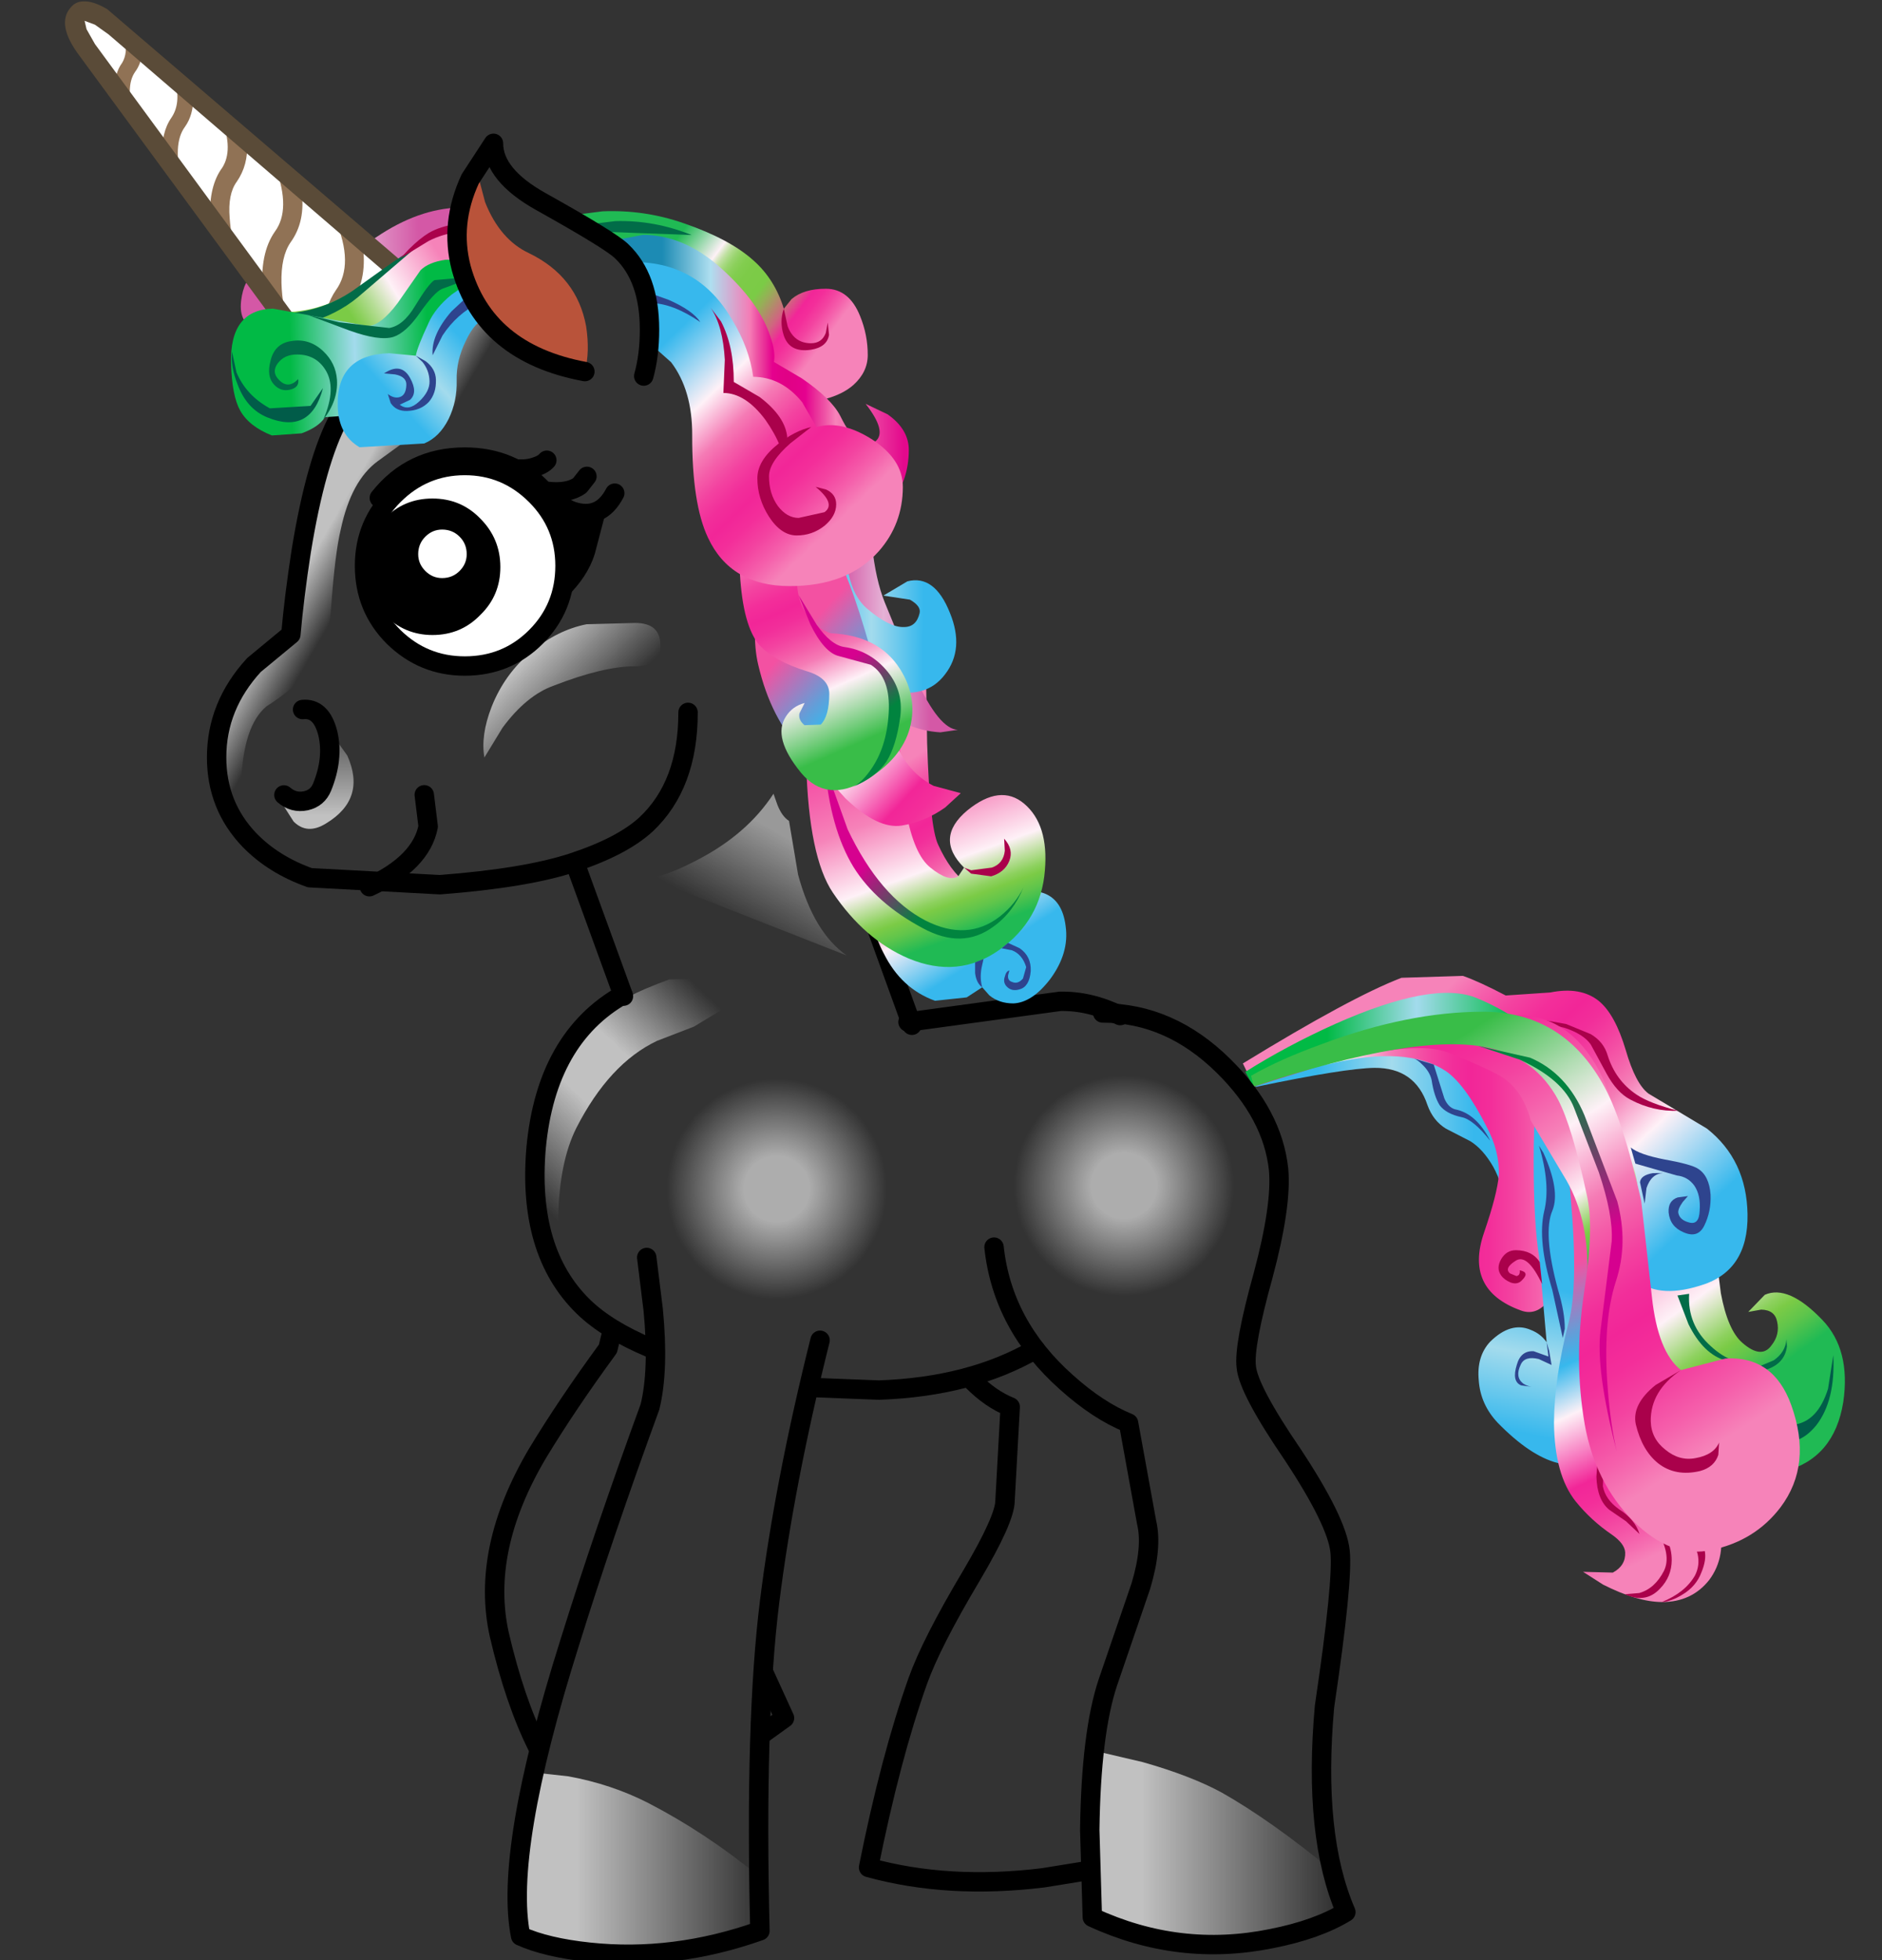 
<svg xmlns="http://www.w3.org/2000/svg" version="1.1" xmlns:xlink="http://www.w3.org/1999/xlink" preserveAspectRatio="none" x="0px" y="0px" width="291px" height="303px" viewBox="0 0 291 303">
<rect x="0" y="0" width="291" height="303" fill="#333333" stroke="none"/>
<defs>
<linearGradient id="Gradient_1" gradientUnits="userSpaceOnUse" x1="41.2" y1="60.887" x2="46.4" y2="51.913" spreadMethod="pad">
<stop  offset="2.745%" stop-color="#FFFFFF" stop-opacity="0"/>

<stop  offset="76.863%" stop-color="#FFFFFF" stop-opacity="0.498"/>
</linearGradient>

<linearGradient id="Gradient_2" gradientUnits="userSpaceOnUse" x1="23.262" y1="83.137" x2="40.237" y2="65.062" spreadMethod="pad">
<stop  offset="9.804%" stop-color="#FFFFFF" stop-opacity="0"/>

<stop  offset="43.137%" stop-color="#FFFFFF" stop-opacity="0.698"/>

<stop  offset="61.961%" stop-color="#FFFFFF" stop-opacity="0.698"/>

<stop  offset="92.941%" stop-color="#FFFFFF" stop-opacity="0"/>
</linearGradient>

<linearGradient id="Gradient_3" gradientUnits="userSpaceOnUse" x1="67.475" y1="132.2" x2="87.325" y2="132.2" spreadMethod="pad">
<stop  offset="23.529%" stop-color="#FFFFFF" stop-opacity="0.698"/>

<stop  offset="98.431%" stop-color="#FFFFFF" stop-opacity="0"/>
</linearGradient>

<linearGradient id="Gradient_4" gradientUnits="userSpaceOnUse" x1="24.038" y1="133" x2="42.962" y2="133" spreadMethod="pad">
<stop  offset="23.529%" stop-color="#FFFFFF" stop-opacity="0.698"/>

<stop  offset="98.431%" stop-color="#FFFFFF" stop-opacity="0"/>
</linearGradient>

<radialGradient id="Gradient_5" gradientUnits="userSpaceOnUse" cx="0" cy="0" r="8.512" fx="0" fy="0" gradientTransform="matrix( 1, 0, 0, -1, 8.55,8.55) " spreadMethod="pad">
<stop  offset="29.412%" stop-color="#FFFFFF" stop-opacity="0.6"/>

<stop  offset="100%" stop-color="#FFFFFF" stop-opacity="0"/>
</radialGradient>

<linearGradient id="Gradient_6" gradientUnits="userSpaceOnUse" x1="17.375" y1="32.663" x2="7.125" y2="26.737" spreadMethod="pad">
<stop  offset="38.824%" stop-color="#FFFFFF" stop-opacity="0"/>

<stop  offset="70.98%" stop-color="#FFFFFF" stop-opacity="0.698"/>
</linearGradient>

<linearGradient id="Gradient_7" gradientUnits="userSpaceOnUse" x1="8.55" y1="44.45" x2="8.55" y2="53.05" spreadMethod="pad">
<stop  offset="17.255%" stop-color="#FFFFFF" stop-opacity="0.2"/>

<stop  offset="88.627%" stop-color="#FFFFFF" stop-opacity="0.698"/>
</linearGradient>

<linearGradient id="Gradient_8" gradientUnits="userSpaceOnUse" x1="29.938" y1="44.587" x2="24.862" y2="39.512" spreadMethod="pad">
<stop  offset="0%" stop-color="#FFFFFF" stop-opacity="0"/>

<stop  offset="100%" stop-color="#FFFFFF" stop-opacity="0.698"/>
</linearGradient>

<linearGradient id="Gradient_9" gradientUnits="userSpaceOnUse" x1="20.237" y1="6.05" x2="41.062" y2="34.05" spreadMethod="pad">
<stop  offset="2.353%" stop-color="#F22698"/>

<stop  offset="12.549%" stop-color="#F32E9A"/>

<stop  offset="24.314%" stop-color="#F343A0"/>

<stop  offset="36.863%" stop-color="#F55FAB"/>

<stop  offset="49.804%" stop-color="#F683B9"/>

<stop  offset="69.412%" stop-color="#FEF1F7"/>

<stop  offset="75.294%" stop-color="#BCDF9D"/>

<stop  offset="79.608%" stop-color="#8DD15E"/>

<stop  offset="81.961%" stop-color="#7BCB46"/>

<stop  offset="85.882%" stop-color="#60C54B"/>

<stop  offset="92.157%" stop-color="#20BA54"/>
</linearGradient>

<linearGradient id="Gradient_10" gradientUnits="userSpaceOnUse" x1="0.662" y1="12.65" x2="22.038" y2="12.65" spreadMethod="pad">
<stop  offset="24.314%" stop-color="#37B8ED"/>

<stop  offset="50.98%" stop-color="#A3DBED"/>

<stop  offset="81.176%" stop-color="#37B8ED"/>
</linearGradient>

<linearGradient id="Gradient_11" gradientUnits="userSpaceOnUse" x1="1.312" y1="15.1" x2="24.988" y2="15.1" spreadMethod="pad">
<stop  offset="0%" stop-color="#37B8ED"/>

<stop  offset="27.843%" stop-color="#FEF1F7"/>

<stop  offset="43.137%" stop-color="#F57BB5"/>

<stop  offset="49.412%" stop-color="#F45EA9"/>

<stop  offset="56.471%" stop-color="#F342A0"/>

<stop  offset="63.529%" stop-color="#F22E9A"/>

<stop  offset="69.412%" stop-color="#F22698"/>

<stop  offset="76.078%" stop-color="#F32E9A"/>

<stop  offset="83.922%" stop-color="#F343A0"/>

<stop  offset="91.765%" stop-color="#F55FAB"/>

<stop  offset="100%" stop-color="#F683B9"/>
</linearGradient>

<linearGradient id="Gradient_12" gradientUnits="userSpaceOnUse" x1="26.95" y1="19.763" x2="23.15" y2="39.438" spreadMethod="pad">
<stop  offset="24.314%" stop-color="#37B8ED"/>

<stop  offset="50.98%" stop-color="#A3DBED"/>

<stop  offset="81.176%" stop-color="#37B8ED"/>
</linearGradient>

<linearGradient id="Gradient_13" gradientUnits="userSpaceOnUse" x1="22.938" y1="22.975" x2="33.462" y2="44.925" spreadMethod="pad">
<stop  offset="3.529%" stop-color="#F351A2"/>

<stop  offset="6.667%" stop-color="#DE5DA9"/>

<stop  offset="24.314%" stop-color="#619FD9"/>

<stop  offset="32.157%" stop-color="#37B8ED"/>

<stop  offset="47.451%" stop-color="#FEF1F7"/>

<stop  offset="69.412%" stop-color="#F22698"/>

<stop  offset="76.078%" stop-color="#F32E9A"/>

<stop  offset="83.529%" stop-color="#F343A0"/>

<stop  offset="91.765%" stop-color="#F55FAB"/>

<stop  offset="100%" stop-color="#F683B9"/>
</linearGradient>

<linearGradient id="Gradient_14" gradientUnits="userSpaceOnUse" x1="30.763" y1="23.225" x2="12.838" y2="4.175" spreadMethod="pad">
<stop  offset="0%" stop-color="#37B8ED"/>

<stop  offset="27.843%" stop-color="#FEF1F7"/>

<stop  offset="43.137%" stop-color="#F57BB5"/>

<stop  offset="49.412%" stop-color="#F45EA9"/>

<stop  offset="56.471%" stop-color="#F342A0"/>

<stop  offset="63.529%" stop-color="#F22E9A"/>

<stop  offset="69.412%" stop-color="#F22698"/>

<stop  offset="76.078%" stop-color="#F32E9A"/>

<stop  offset="83.922%" stop-color="#F343A0"/>

<stop  offset="91.765%" stop-color="#F55FAB"/>

<stop  offset="100%" stop-color="#F683B9"/>
</linearGradient>

<linearGradient id="Gradient_15" gradientUnits="userSpaceOnUse" x1="12.812" y1="6.162" x2="26.487" y2="25.638" spreadMethod="pad">
<stop  offset="2.353%" stop-color="#F22698"/>

<stop  offset="12.549%" stop-color="#F32E9A"/>

<stop  offset="24.314%" stop-color="#F343A0"/>

<stop  offset="36.863%" stop-color="#F55FAB"/>

<stop  offset="49.804%" stop-color="#F683B9"/>

<stop  offset="69.412%" stop-color="#FEF1F7"/>

<stop  offset="75.294%" stop-color="#BCDF9D"/>

<stop  offset="79.608%" stop-color="#8DD15E"/>

<stop  offset="81.961%" stop-color="#7BCB46"/>

<stop  offset="85.882%" stop-color="#60C54B"/>

<stop  offset="92.157%" stop-color="#20BA54"/>
</linearGradient>

<linearGradient id="Gradient_16" gradientUnits="userSpaceOnUse" x1="0.188" y1="5.15" x2="26.113" y2="5.15" spreadMethod="pad">
<stop  offset="24.314%" stop-color="#01BA45"/>

<stop  offset="50.98%" stop-color="#A3DBED"/>

<stop  offset="81.176%" stop-color="#01BA45"/>
</linearGradient>

<linearGradient id="Gradient_17" gradientUnits="userSpaceOnUse" x1="13.363" y1="7.175" x2="33.737" y2="38.525" spreadMethod="pad">
<stop  offset="0%" stop-color="#39BD48"/>

<stop  offset="27.843%" stop-color="#FEF1F7"/>

<stop  offset="43.137%" stop-color="#F57BB5"/>

<stop  offset="49.412%" stop-color="#F45EA9"/>

<stop  offset="56.471%" stop-color="#F342A0"/>

<stop  offset="63.529%" stop-color="#F22E9A"/>

<stop  offset="69.412%" stop-color="#F22698"/>

<stop  offset="76.078%" stop-color="#F32E9A"/>

<stop  offset="83.922%" stop-color="#F343A0"/>

<stop  offset="91.765%" stop-color="#F55FAB"/>

<stop  offset="100%" stop-color="#F683B9"/>
</linearGradient>

<linearGradient id="Gradient_18" gradientUnits="userSpaceOnUse" x1="29.1" y1="26.638" x2="19.6" y2="6.562" spreadMethod="pad">
<stop  offset="28.627%" stop-color="#D6018F"/>

<stop  offset="80.784%" stop-color="#01843F"/>
</linearGradient>

<linearGradient id="Gradient_19" gradientUnits="userSpaceOnUse" x1="14.1" y1="21.975" x2="6.1" y2="8.725" spreadMethod="pad">
<stop  offset="0%" stop-color="#37B8ED"/>

<stop  offset="27.843%" stop-color="#FEF1F7"/>

<stop  offset="43.137%" stop-color="#F57BB5"/>

<stop  offset="49.412%" stop-color="#F45EA9"/>

<stop  offset="56.471%" stop-color="#F342A0"/>

<stop  offset="63.529%" stop-color="#F22E9A"/>

<stop  offset="69.412%" stop-color="#F22698"/>

<stop  offset="76.078%" stop-color="#F32E9A"/>

<stop  offset="83.922%" stop-color="#F343A0"/>

<stop  offset="91.765%" stop-color="#F55FAB"/>

<stop  offset="100%" stop-color="#F683B9"/>
</linearGradient>

<linearGradient id="Gradient_20" gradientUnits="userSpaceOnUse" x1="4.613" y1="-0.25" x2="12.488" y2="22.45" spreadMethod="pad">
<stop  offset="2.353%" stop-color="#F22698"/>

<stop  offset="12.549%" stop-color="#F32E9A"/>

<stop  offset="24.314%" stop-color="#F343A0"/>

<stop  offset="36.863%" stop-color="#F55FAB"/>

<stop  offset="49.804%" stop-color="#F683B9"/>

<stop  offset="69.412%" stop-color="#FEF1F7"/>

<stop  offset="75.294%" stop-color="#BCDF9D"/>

<stop  offset="79.608%" stop-color="#8DD15E"/>

<stop  offset="81.961%" stop-color="#7BCB46"/>

<stop  offset="85.882%" stop-color="#60C54B"/>

<stop  offset="92.157%" stop-color="#20BA54"/>
</linearGradient>

<linearGradient id="Gradient_21" gradientUnits="userSpaceOnUse" x1="3.625" y1="10.512" x2="13.875" y2="19.887" spreadMethod="pad">
<stop  offset="28.627%" stop-color="#D6018F"/>

<stop  offset="70.196%" stop-color="#01843F"/>
</linearGradient>

<linearGradient id="Gradient_22" gradientUnits="userSpaceOnUse" x1="4.987" y1="8.6" x2="17.212" y2="8.6" spreadMethod="pad">
<stop  offset="24.314%" stop-color="#D458A6"/>

<stop  offset="50.98%" stop-color="#E5B2D6"/>

<stop  offset="81.176%" stop-color="#D458A6"/>
</linearGradient>

<linearGradient id="Gradient_23" gradientUnits="userSpaceOnUse" x1="3.5" y1="7.2" x2="16.8" y2="7.2" spreadMethod="pad">
<stop  offset="24.314%" stop-color="#37B8ED"/>

<stop  offset="50.98%" stop-color="#A3DBED"/>

<stop  offset="81.176%" stop-color="#37B8ED"/>
</linearGradient>

<linearGradient id="Gradient_24" gradientUnits="userSpaceOnUse" x1="4.275" y1="8.838" x2="20.425" y2="23.763" spreadMethod="pad">
<stop  offset="3.529%" stop-color="#F351A2"/>

<stop  offset="6.667%" stop-color="#DE5DA9"/>

<stop  offset="24.314%" stop-color="#619FD9"/>

<stop  offset="32.157%" stop-color="#37B8ED"/>

<stop  offset="47.451%" stop-color="#FEF1F7"/>

<stop  offset="69.412%" stop-color="#F22698"/>

<stop  offset="76.078%" stop-color="#F32E9A"/>

<stop  offset="83.529%" stop-color="#F343A0"/>

<stop  offset="91.765%" stop-color="#F55FAB"/>

<stop  offset="100%" stop-color="#F683B9"/>
</linearGradient>

<linearGradient id="Gradient_25" gradientUnits="userSpaceOnUse" x1="9.325" y1="17.7" x2="2.575" y2="2.4" spreadMethod="pad">
<stop  offset="0%" stop-color="#39BD48"/>

<stop  offset="27.843%" stop-color="#FEF1F7"/>

<stop  offset="43.137%" stop-color="#F57BB5"/>

<stop  offset="49.412%" stop-color="#F45EA9"/>

<stop  offset="56.471%" stop-color="#F342A0"/>

<stop  offset="63.529%" stop-color="#F22E9A"/>

<stop  offset="69.412%" stop-color="#F22698"/>

<stop  offset="76.078%" stop-color="#F32E9A"/>

<stop  offset="83.922%" stop-color="#F343A0"/>

<stop  offset="91.765%" stop-color="#F55FAB"/>

<stop  offset="100%" stop-color="#F683B9"/>
</linearGradient>

<linearGradient id="Gradient_26" gradientUnits="userSpaceOnUse" x1="5.513" y1="10.238" x2="11.088" y2="17.762" spreadMethod="pad">
<stop  offset="28.627%" stop-color="#D6018F"/>

<stop  offset="80.784%" stop-color="#01843F"/>
</linearGradient>

<linearGradient id="Gradient_27" gradientUnits="userSpaceOnUse" x1="7.812" y1="2.875" x2="18.988" y2="11.125" spreadMethod="pad">
<stop  offset="0%" stop-color="#20BA54"/>

<stop  offset="22.745%" stop-color="#FEF1F7"/>

<stop  offset="23.137%" stop-color="#F6EFED"/>

<stop  offset="25.098%" stop-color="#D9E7C5"/>

<stop  offset="27.059%" stop-color="#C0E0A2"/>

<stop  offset="29.412%" stop-color="#AADA85"/>

<stop  offset="31.765%" stop-color="#99D46E"/>

<stop  offset="34.51%" stop-color="#8CD05C"/>

<stop  offset="38.039%" stop-color="#82CD4F"/>

<stop  offset="42.745%" stop-color="#7DCB48"/>

<stop  offset="53.725%" stop-color="#7BCB46"/>

<stop  offset="59.608%" stop-color="#96AF57"/>

<stop  offset="71.373%" stop-color="#D06580"/>

<stop  offset="71.373%" stop-color="#D06580" stop-opacity="0"/>

<stop  offset="100%" stop-color="#000000" stop-opacity="0"/>
</linearGradient>

<linearGradient id="Gradient_28" gradientUnits="userSpaceOnUse" x1="7.812" y1="2.875" x2="18.988" y2="11.125" spreadMethod="pad">
<stop  offset="0%" stop-color="#000000" stop-opacity="0"/>

<stop  offset="71.373%" stop-color="#D06580" stop-opacity="0"/>

<stop  offset="71.373%" stop-color="#D06580"/>

<stop  offset="78.431%" stop-color="#F22698"/>

<stop  offset="83.137%" stop-color="#F32E9A"/>

<stop  offset="88.627%" stop-color="#F343A0"/>

<stop  offset="94.118%" stop-color="#F55FAB"/>

<stop  offset="100%" stop-color="#F683B9"/>
</linearGradient>

<linearGradient id="Gradient_29" gradientUnits="userSpaceOnUse" x1="3.112" y1="12.95" x2="26.288" y2="12.95" spreadMethod="pad">
<stop  offset="18.039%" stop-color="#1C8BB4"/>

<stop  offset="34.118%" stop-color="#AEDFF0"/>

<stop  offset="47.451%" stop-color="#F57BB5"/>

<stop  offset="49.412%" stop-color="#EF58A6"/>

<stop  offset="52.157%" stop-color="#E92F98"/>

<stop  offset="54.902%" stop-color="#E5018E"/>

<stop  offset="57.647%" stop-color="#E20188"/>

<stop  offset="59.608%" stop-color="#E10186"/>

<stop  offset="62.745%" stop-color="#E20188"/>

<stop  offset="65.882%" stop-color="#E5018F"/>

<stop  offset="69.412%" stop-color="#E93099"/>

<stop  offset="72.941%" stop-color="#F05AA8"/>

<stop  offset="76.078%" stop-color="#F683B9"/>

<stop  offset="98.824%" stop-color="#E3098C"/>
</linearGradient>

<linearGradient id="Gradient_30" gradientUnits="userSpaceOnUse" x1="6.888" y1="10.688" x2="20.213" y2="24.513" spreadMethod="pad">
<stop  offset="0%" stop-color="#37B8ED"/>

<stop  offset="27.843%" stop-color="#FEF1F7"/>

<stop  offset="43.137%" stop-color="#F57BB5"/>

<stop  offset="49.412%" stop-color="#F45EA9"/>

<stop  offset="56.471%" stop-color="#F342A0"/>

<stop  offset="63.529%" stop-color="#F22E9A"/>

<stop  offset="69.412%" stop-color="#F22698"/>

<stop  offset="76.078%" stop-color="#F32E9A"/>

<stop  offset="83.922%" stop-color="#F343A0"/>

<stop  offset="91.765%" stop-color="#F55FAB"/>

<stop  offset="100%" stop-color="#F683B9"/>
</linearGradient>

<linearGradient id="Gradient_31" gradientUnits="userSpaceOnUse" x1="0.075" y1="4.65" x2="17.125" y2="4.65" spreadMethod="pad">
<stop  offset="24.314%" stop-color="#D458A6"/>

<stop  offset="50.98%" stop-color="#E5B2D6"/>

<stop  offset="81.176%" stop-color="#D458A6"/>
</linearGradient>

<linearGradient id="Gradient_32" gradientUnits="userSpaceOnUse" x1="17.488" y1="2.237" x2="9.312" y2="6.963" spreadMethod="pad">
<stop  offset="10.98%" stop-color="#F683B9"/>

<stop  offset="58.039%" stop-color="#FEF1F7"/>

<stop  offset="58.824%" stop-color="#FBF0F3"/>

<stop  offset="78.431%" stop-color="#B6DD96"/>

<stop  offset="92.157%" stop-color="#8CD05C"/>

<stop  offset="98.824%" stop-color="#7BCB46"/>
</linearGradient>

<linearGradient id="Gradient_33" gradientUnits="userSpaceOnUse" x1="0.025" y1="9.4" x2="18.775" y2="9.4" spreadMethod="pad">
<stop  offset="24.314%" stop-color="#01BA45"/>

<stop  offset="50.98%" stop-color="#A3DBED"/>

<stop  offset="81.176%" stop-color="#01BA45"/>
</linearGradient>

<linearGradient id="Gradient_34" gradientUnits="userSpaceOnUse" x1="10.325" y1="15.338" x2="19.675" y2="7.463" spreadMethod="pad">
<stop  offset="24.314%" stop-color="#37B8ED"/>

<stop  offset="50.98%" stop-color="#A3DBED"/>

<stop  offset="81.176%" stop-color="#37B8ED"/>
</linearGradient>

<g id="Symbol_231_0_Layer0_0_FILL">
<path fill="url(#Gradient_1)" stroke="none" d="
M 37.8 55.5
Q 35.8 56.55 34.25 56.9
L 49.4 62.85
Q 46.85 61.05 45.65 56.6
L 44.95 52.45
Q 44.4 52.1 44.05 51.2
L 43.75 50.35
Q 41.7 53.5 37.8 55.5 Z"/>
</g>

<g id="Symbol_231_0_Layer0_1_FILL">
<path fill="url(#Gradient_2)" stroke="none" d="
M 32.55 66.05
Q 29.15 67.95 27.3 71.95 25.55 75.75 25.85 79.85 26.1 84 27.25 86.85 27.05 85.25 27.1 83.1 27.2 78.8 28.5 76.2 31.05 71.2 34.75 69.45
L 37.6 68.35 40 66.9
Q 41.5 65.45 39.55 64.6
L 35.7 64.7
Q 33.65 65.45 32.55 66.05 Z"/>
</g>

<g id="Symbol_231_0_Layer0_2_FILL">
<path fill="url(#Gradient_3)" stroke="none" d="
M 69.1 124.45
Q 68.25 130.4 68.25 136.9 74.95 140 82.1 138.9 85.65 138.35 87.85 137.2 87.5 136.45 87.3 135.4
L 86.95 133.6
Q 82.2 129.7 78.4 127.55 76 126.25 72.3 125.2
L 69.1 124.45 Z"/>
</g>

<g id="Symbol_231_0_Layer0_3_FILL">
<path fill="url(#Gradient_4)" stroke="none" d="
M 42.7 138.25
L 42.6 134
Q 38.5 130.65 34.05 128.35 31.2 126.9 27.9 126.3
L 25.2 126
Q 23.35 134.35 24.15 138.65 26.15 139.55 29.45 139.9 36.05 140.6 42.7 138.25 Z"/>
</g>

<g id="Symbol_3_0_Layer0_0_FILL">
<path fill="url(#Gradient_5)" stroke="none" d="
M 17.05 8.55
Q 17.05 5 14.55 2.5 12.05 0 8.55 0 5.05 0 2.5 2.5 0 5.05 0 8.55 0 12.05 2.5 14.55 5 17.05 8.55 17.05 12.1 17.05 14.55 14.55 17.05 12.1 17.05 8.55 Z"/>
</g>

<g id="Symbol_232_0_Layer0_0_FILL">
<path fill="url(#Gradient_6)" stroke="none" d="
M 25.95 15.1
Q 31.8 10.2 28.6 10.2 20.65 10.25 15.7 14.2 12.85 16.5 10.2 21.3 8.3 24.75 7.2 31.75 6.6 35.25 6.4 38.05
L 3.55 40.5
Q 0.65 43.7 0.65 47.55 0.65 49.95 1.75 52
L 2.8 53.55
Q 2.5 51.65 2.6 49.5 2.75 45.1 4.55 43.6 6.5 42.35 7.5 41.2 9.35 39.15 9.55 35.95 9.85 31.75 10.3 29.9 11.1 26.15 13.15 24.65 23.25 17.35 25.95 15.1 Z"/>
</g>

<g id="Symbol_232_0_Layer0_1_FILL">
<path fill="url(#Gradient_7)" stroke="none" d="
M 9.2 46.9
L 9.15 48.75
Q 8.15 51.95 5.85 50.45
L 5.85 51.25 6.65 52.5
Q 7.7 53.55 9.15 52.65 12.3 50.75 10.8 47.4
L 8.7 44.45
Q 9.1 45.4 9.2 46.9 Z"/>
</g>

<g id="Symbol_232_0_Layer0_2_FILL">
<path fill="url(#Gradient_8)" stroke="none" d="
M 29.3 37.25
Q 27.05 37.7 25.05 39.35 22.95 41.1 21.95 43.65 21.1 45.85 21.4 47.55
L 22.8 45.25
Q 24.65 42.75 26.75 42 30.6 40.5 33.05 40.5 35.05 40.5 35 38.85 35 37.15 33.05 37.15
L 29.3 37.25 Z"/>
</g>

<g id="Symbol_48_0_Layer0_0_FILL">
<path fill="url(#Gradient_9)" stroke="none" d="
M 42.45 38.2
Q 46.25 37.1 46.85 32.75 47.35 28.7 45.1 26.45 42.4 23.75 40.6 24.6
L 39.35 25.95 40.35 25.75
Q 41.4 25.75 41.6 26.65 41.85 27.65 41.2 28.5 40.45 29.6 38.95 28.35 37.8 27.4 37.2 24.55
L 36.3 18.55
Q 35.85 15.6 33.25 13.1 31.15 11.1 28.65 10.15 27.4 9.7 28.45 15.6 29.9 23.55 29.35 27.3 28.6 32.6 33.45 36.15 38.05 39.45 42.45 38.2 Z"/>
</g>

<g id="Symbol_48_0_Layer0_1_FILL">
<path fill="#015C49" stroke="none" d="
M 43 34.6
L 43.25 35.8
Q 44.05 35.55 44.8 34.6 46.25 32.65 46 29.15
L 45.65 31.75
Q 44.9 34.35 43 34.6 Z"/>
</g>

<g id="Symbol_48_0_Layer0_2_FILL">
<path fill="#016C48" stroke="none" d="
M 33.85 24.8
L 34.75 27
Q 35.95 29.3 37.7 29.75
L 38.35 29.75
Q 37.4 29.45 36.5 28.65 34.65 27.05 34.75 24.65
L 33.85 24.8 Z"/>
</g>

<g id="Symbol_48_0_Layer0_3_FILL">
<path fill="#016C48" stroke="none" d="
M 42.35 28
Q 42.3 29 41.4 29.65
L 40.05 30.25 40.45 30.5
Q 42.25 30.05 42.4 28.55
L 42.35 28 Z"/>
</g>

<g id="Symbol_49_0_Layer0_0_FILL">
<path fill="url(#Gradient_10)" stroke="none" d="
M 20.35 17.6
Q 20.3 19 20.85 19.4 21.35 19.85 21.85 18.95 22.55 17.7 21.6 12.5 20.6 6.85 18.35 6.2
L 10.65 5.85 4.1 6.6
Q 2.2 7.15 0.65 7.95
L 1.05 8.8
Q 7.95 7.3 10.25 7.25 13.4 7.2 14.4 10.1 14.85 11.3 15.85 11.9
L 17.75 12.85
Q 18.75 13.45 19.55 14.8 20.35 16.2 20.35 17.6 Z"/>
</g>

<g id="Symbol_49_0_Layer0_1_FILL">
<path fill="url(#Gradient_11)" stroke="none" d="
M 24.95 22.1
L 24.95 16.1
Q 24.75 9.6 23.7 7.15 22.55 4.55 17.65 4.25 13.75 4 9.55 5.15 5.2 6.4 2.55 7.65
L 1.3 8.15 6.85 6.95
Q 12.75 5.5 15.8 7.45 17.3 8.45 19 11.7 20.05 13.6 20 15.45 19.9 16.9 18.9 19.9 17.4 24.35 21.8 25.9 23.15 26.4 24.15 24.85 25.05 23.55 24.95 22.1 Z"/>
</g>

<g id="Symbol_49_0_Layer0_2_FILL">
<path fill="url(#Gradient_12)" stroke="none" d="
M 27.5 13.55
Q 24.05 6.5 23.2 8.1 22.65 9.2 22.7 14.35 22.75 19.2 23.2 21.75
L 23.85 28.35
Q 23.4 27.7 22.6 27.4 21.05 26.75 19.45 28.35 18.4 29.5 18.6 31.35 18.75 33.2 20.1 34.6 25.2 39.7 28.7 36.7 30.75 34.95 31.2 29.9 31.55 26.25 31.1 22.95 30.8 20.3 27.5 13.55 Z"/>
</g>

<g id="Symbol_49_0_Layer0_3_FILL">
<path fill="#AA014B" stroke="none" d="
M 21.7 22.8
Q 21.75 23.2 21.45 23.25
L 20.95 23.05
Q 20.45 22.65 21.4 22.05 22.3 21.5 23.45 23.85
L 23.25 22.15
Q 22.65 21.25 21.4 21.25 20.65 21.25 20.25 21.95 19.85 22.65 20.25 23.2 20.5 23.55 21 23.75 21.55 23.95 21.9 23.55 22.5 22.95 21.7 22.8 Z"/>
</g>

<g id="Symbol_49_0_Layer0_4_FILL">
<path fill="#2E448E" stroke="none" d="
M 14.85 6.95
L 13.3 6.5
Q 13.6 6.6 13.95 6.95 14.55 7.5 14.7 8.15 14.9 9.4 15.35 10.1 15.85 10.75 17.05 11 17.95 11.15 19.3 12.8 18.2 10.7 16.55 10.4 16 10.25 15.7 9.55
L 14.85 6.95 Z"/>
</g>

<g id="Symbol_49_0_Layer0_5_FILL">
<path fill="#2E448E" stroke="none" d="
M 23.85 28.35
L 24 29.45 22.85 29.05
Q 21.85 29 21.55 30.1 21.15 31.4 21.9 31.7
L 22.7 31.8
Q 22.341 31.744 22.05 31.55 21.4 31.05 21.85 30.1 22.15 29.4 23.25 29.65
L 24.25 30.1 24.05 29 23.85 28.35 Z"/>
</g>

<g id="Symbol_49_0_Layer0_6_FILL">
<path fill="#2E448E" stroke="none" d="
M 23.45 13.7
L 23.1 13.15
Q 24.05 16.15 23.55 18.25 23.05 20.5 24.25 24.3
L 25.1 28 25.25 27.3
Q 25.25 26.05 24.7 24.3 23.45 19.9 24.2 18.15 24.8 16.6 23.45 13.7 Z"/>
</g>

<g id="Symbol_50_0_Layer0_0_FILL">
<path fill="url(#Gradient_13)" stroke="none" d="
M 28.2 17.5
Q 26.3 12.15 25.25 11.7 24.85 11.5 25.35 17.35 26 24.4 25.25 27.3 24.15 31.7 24.15 35.2 24.2 39.3 25.85 41.4 27.05 42.9 28.65 44 29.65 44.7 29.7 45.4 29.75 46.45 28.75 47
L 26.45 46.95 28 47.95
Q 30.65 49.3 32.55 49.3 34.85 49.3 36.2 47.55 37.55 45.7 36.95 43.05 36.75 42.2 33.1 36.1 29.95 30.8 30.1 27.3 30.25 23.35 28.2 17.5 Z"/>
</g>

<g id="Symbol_50_0_Layer0_1_FILL">
<path fill="#AA014B" stroke="none" d="
M 32.6 43.9
L 32.15 43.65
Q 33.3 45.6 32.7 46.85 32 48.25 30.8 48.6
L 29.7 48.7
Q 31.3 49.45 32.4 48.25 33.3 47.3 33.3 46 33.3 45.15 32.95 44.45
L 32.6 43.9 Z"/>
</g>

<g id="Symbol_50_0_Layer0_2_FILL">
<path fill="#AA014B" stroke="none" d="
M 32.55 49.3
Q 33.3 49.25 34.15 48.7 35.2 48.05 35.6 46.95 36 45.95 35.85 45.25
L 35.6 44.75 35.05 44.7 35.3 45.5
Q 35.5 46.4 35.1 47.2 34.35 48.55 32.55 49.3 Z"/>
</g>

<g id="Symbol_50_0_Layer0_3_FILL">
<path fill="#AA014B" stroke="none" d="
M 27.55 37.85
L 27.45 39.45
Q 27.5 41.25 28.45 42.05
L 29.75 42.95 30.8 43.95
Q 30.45 42.8 29.2 42 28.15 41.25 27.95 40.2
L 28 38.85 27.55 37.85 Z"/>
</g>

<g id="Symbol_51_0_Layer0_0_FILL">
<path fill="url(#Gradient_14)" stroke="none" d="
M 23.8 7.05
Q 25.9 9.65 26.8 11.75 27.7 13.85 29.65 16.55
L 29.35 19.65
Q 29.25 22.95 30.2 23.9 31.85 25.55 35.2 24.55 39 23.5 38.95 19.05 38.9 14.85 35.85 12.4
L 31.35 9.65
Q 30.35 8.9 29.6 6.25 28.8 3.5 27.55 2.45 26.15 1.3 23.8 1.75
L 20.35 1.95
Q 18.3 0.85 17.05 0.4
L 12.3 0.5
Q 8.4 1.95 0 7
L 0.85 8.8 9.2 6.2
Q 17.85 3.6 19.45 3.75 21.2 3.9 23.8 7.05 Z"/>
</g>

<g id="Symbol_51_0_Layer0_1_FILL">
<path fill="#2E448E" stroke="none" d="
M 29.95 13.8
L 30.3 15.05 33.5 16
Q 34.35 16.1 34.85 16.8 35.35 17.55 35.25 18.75 35.2 19.85 34.45 19.65 33.7 19.45 33.6 18.9 33.55 18.6 33.95 18.05
L 34.35 17.6 33.55 17.7
Q 32.8 17.95 32.85 18.85 32.95 19.95 34 20.4 35.1 20.9 35.6 19.9 36.15 18.8 36.1 17.5 36 16.05 35.15 15.5 34.65 15.15 32.55 14.75 30.6 14.35 29.95 13.8 Z"/>
</g>

<g id="Symbol_51_0_Layer0_2_FILL">
<path fill="#AA014B" stroke="none" d="
M 33.65 11
Q 31.4 10.4 30.4 9.7 28.8 8.6 28.2 6.65 27.9 5.6 26.9 5
L 25 4.2 22.6 3.75 23.5 4.15 24.9 4.5
Q 26.35 5 26.9 5.8
L 28.1 8.05
Q 28.9 9.55 29.95 10.1 31.7 11.05 33.65 11 Z"/>
</g>

<g id="Symbol_51_0_Layer0_3_FILL">
<path fill="#2E448E" stroke="none" d="
M 31 18.15
L 31.15 16.95
Q 31.519 15.843 32.45 15.8
L 31.65 15.8
Q 30.7 15.95 30.65 16.5
L 31 18.15 Z"/>
</g>

<g id="Symbol_52_0_Layer0_0_FILL">
<path fill="url(#Gradient_15)" stroke="none" d="
M 27.55 7.55
Q 25.15 3.2 21 3.25 15.35 3.3 8.1 5 0.1 6.9 0.85 8.8
L 6.9 6.9
Q 13.45 5.2 15.85 6.15 19.25 7.5 20.2 8.15 21.7 9.2 22.3 11.4
L 24.9 15.7
Q 26.8 18.7 26.8 23
L 26.95 30.05
Q 27.1 31.75 27.85 31.95 28.75 32.15 29.95 25.2 31.25 17.95 30.3 15.05 28.35 9.05 27.55 7.55 Z"/>
</g>

<g id="Symbol_52_0_Layer0_1_FILL">
<path fill="url(#Gradient_16)" stroke="none" d="
M 25.15 7.1
L 24.15 6.05
Q 21.45 3.35 18.05 1.95 14.7 0.55 7.1 3.95 3.35 5.65 0.2 7.65
L 0.85 8.8
Q 2.9 7.35 5.25 6.6 12.85 4 18.75 4.25 21.95 4.35 24.4 6.4
L 25.15 7.1 Z"/>
</g>

<g id="Symbol_52_0_Layer0_2_FILL">
<path fill="url(#Gradient_17)" stroke="none" d="
M 41.9 41.3
Q 44.35 38 42.65 33.4 41.25 29.6 37.55 29.8
L 34.1 30.7
Q 32.3 29.3 31.8 25.05
L 30.9 17.6
Q 29.4 11.2 27.8 8.5 24.6 3 18.55 3 12.75 3 6.1 5.5 2.8 6.7 0.65 7.95
L 0.85 8.8
Q 13.55 4.55 19.05 5.8 22.65 6.6 24.4 9.8 25.5 11.85 26.7 17.2 27.3 19.7 26.55 24.7 25.8 30 26.7 34.9 27.55 39.4 30.5 42.35 33.5 45.3 36.6 44.6 39.95 43.9 41.9 41.3 Z"/>
</g>

<g id="Symbol_52_0_Layer0_3_FILL">
<path fill="#AA014B" stroke="none" d="
M 34.1 30.7
L 32.15 31.85
Q 30.3 33.35 30.65 34.9 31.15 36.9 32.4 37.9 33.75 38.95 35.65 38.5 36.75 38.2 37.05 37.25
L 37.1 36.3
Q 36.7 37.25 35.3 37.5 34.05 37.75 32.95 36.85 31.85 36 31.8 34.65 31.75 32.3 34.1 30.7 Z"/>
</g>

<g id="Symbol_52_0_Layer0_4_FILL">
<path fill="url(#Gradient_18)" stroke="none" d="
M 21.4 6.7
Q 24.8 8.25 25.65 10.45
L 27.6 15.4
Q 28.75 18.7 28.65 20.75
L 27.85 27.65
Q 27.5 30.7 29.2 37 28.7 35 28.45 32.1 28 27.05 29 23.85 29.95 20.9 29.05 17.65
L 26.45 11
Q 25.05 7.75 22.2 6.55
L 18.2 5.65 21.4 6.7 Z"/>
</g>

<g id="Symbol_53_0_Layer0_0_FILL">
<path fill="#FFFFFF" stroke="none" d="
M 14.6 27.25
Q 12.35 29.55 12.35 32.75 12.35 35.95 14.6 38.2 16.9 40.5 20.1 40.5 23.3 40.5 25.55 38.2 27.85 35.95 27.85 32.75 27.85 29.55 25.55 27.25 23.3 25 20.1 25 16.9 25 14.6 27.25 Z"/>
</g>

<g id="Symbol_53_0_Layer0_1_FILL">
<path fill="#000000" stroke="none" d="
M 12.35 32.75
Q 12.35 34.95 13.9 36.45 15.45 38 17.6 38 19.8 38 21.3 36.45 22.85 34.95 22.85 32.75 22.85 30.55 21.3 29 19.8 27.45 17.6 27.45 15.4 27.45 13.9 29 12.35 30.55 12.35 32.75 Z"/>
</g>

<g id="Symbol_53_0_Layer0_2_FILL">
<path fill="#FFFFFF" stroke="none" d="
M 16.5 31.75
Q 16.5 32.5 17.05 33.05 17.6 33.6 18.35 33.6 19.15 33.6 19.7 33.05 20.25 32.5 20.25 31.75 20.25 30.95 19.7 30.4 19.15 29.85 18.35 29.85 17.6 29.85 17.05 30.4 16.5 30.95 16.5 31.75 Z"/>
</g>

<g id="Symbol_53_0_Layer0_11_FILL">
<path fill="#000000" stroke="none" d="
M 28.2 32.95
L 28 35.05
Q 29.6 33.5 30.15 31.75
L 30.9 28.9
Q 29.65 29.35 27.65 28.2
L 25.9 26.95 27.05 28.75
Q 28.2 30.55 28.2 32.95 Z"/>
</g>

<g id="Symbol_54_0_Layer0_0_FILL">
<path fill="url(#Gradient_19)" stroke="none" d="
M 7.35 0.1
Q 6.05 0.45 5.45 1.4 4.9 2.25 4.7 7.95
L 4.65 16.55
Q 4.75 19.75 6 22 7.35 24.6 9.95 25.5
L 12.4 25.25 13.6 24.5 14.15 25.1
Q 14.9 25.7 16 25.7 17.45 25.65 18.85 23.9 20.35 21.95 20.05 19.95 19.8 18 18.35 17.5 17.35 17.15 15.1 17.45 12.05 17.8 10.2 13.9 9.55 12.6 9.35 6.35
L 9.25 0.4
Q 8.65 -0.25 7.35 0.1 Z"/>
</g>

<g id="Symbol_54_0_Layer0_1_FILL">
<path fill="url(#Gradient_20)" stroke="none" d="
M 16.85 10.85
Q 15 9.35 12.45 11.35 9.9 13.4 12.2 15.6
L 11.75 16.25
Q 11 16.7 9.6 15.6 7.05 13.65 7.2 2.85 7.25 0.25 3.7 0.65
L 0.2 1.55 0 7.9
Q 0.2 14.8 2.05 17.45 4.5 20.95 7.9 22.35 11.75 23.9 14.95 21.7 18.15 19.5 18.45 15.8 18.75 12.4 16.85 10.85 Z"/>
</g>

<g id="Symbol_54_0_Layer0_2_FILL">
<path fill="#AA014B" stroke="none" d="
M 12.2 15.6
L 12.75 16.05 14.3 16.25
Q 15.35 15.95 15.7 15.1 16.05 14.25 15.3 13.45
L 15.35 14.35
Q 15.25 15.3 14.35 15.6
L 12.75 15.8 12.2 15.6 Z"/>
</g>

<g id="Symbol_54_0_Layer0_3_FILL">
<path fill="url(#Gradient_21)" stroke="none" d="
M 14.45 20
Q 16 18.95 16.8 17.05 16.2 18.3 14.95 19.25 12.45 21.1 9.25 19.55 5.7 17.8 3.2 12.75
L 1.45 8.05
Q 1.85 12.7 3.65 15.55 5.4 18.25 9 20.1 12.05 21.7 14.45 20 Z"/>
</g>

<g id="Symbol_54_0_Layer0_4_FILL">
<path fill="#2E448E" stroke="none" d="
M 13.05 23.45
Q 13.15 24.2 13.6 24.5 13.4 23.85 13.55 23.05
L 13.7 22.4 13.05 22.65 13.05 23.45 Z"/>
</g>

<g id="Symbol_54_0_Layer0_5_FILL">
<path fill="#2E448E" stroke="none" d="
M 16.5 21.6
L 15.6 21.2 15.1 21.6 15.9 21.75
Q 16.7 22.05 17 23
L 16.75 23.85
Q 16.35 24.3 15.9 24.1 15.55 24 15.6 23.6
L 15.7 23.25
Q 15.45 23.3 15.35 23.7 15.2 24.1 15.45 24.4 15.85 24.85 16.5 24.65 17.25 24.45 17.35 23.3 17.4 22.2 16.5 21.6 Z"/>
</g>

<g id="Symbol_55_0_Layer0_0_FILL">
<path fill="url(#Gradient_22)" stroke="none" d="
M 11.3 6.9
Q 10.6 5.2 10.3 2.55
L 10.15 0.25 5 1.35 5.05 3.15
Q 5.15 5.4 5.55 7.45 6 9.7 7.15 11.2
L 10.85 14.8
Q 12.95 16.7 15.65 16.85
L 17 16.65
Q 15.55 16.6 13.75 12.75
L 11.3 6.9 Z"/>
</g>

<g id="Symbol_55_0_Layer0_1_FILL">
<path fill="url(#Gradient_23)" stroke="none" d="
M 13.05 5.3
L 11.2 6.4 13.25 6.7
Q 14.15 7.2 14 7.75 13.75 8.8 12.8 8.8 11.7 8.85 10 7.45 8.5 6.25 8.3 3.25
L 8.4 0.55 3.65 1.15 3.65 6.4
Q 3.8 8.5 6.05 10.6 8.35 12.85 11.45 13.6 14.5 14.4 16 12.4 17.5 10.45 16.35 7.7 15.15 4.75 13.05 5.3 Z"/>
</g>

<g id="Symbol_55_0_Layer0_2_FILL">
<path fill="url(#Gradient_24)" stroke="none" d="
M 2.45 1.15
L 1.65 5
Q 0.95 9.35 1.55 11.75 2.55 15.9 5 18.35
L 8.35 21.95
Q 10.85 24.3 12.7 24 14.5 23.7 16.05 22.6
L 17.25 21.5 15.15 20.95
Q 12.85 19.8 11.9 16.9 10.1 9.5 8.6 5.6 5.8 -1.7 2.45 1.15 Z"/>
</g>

<g id="Symbol_55_0_Layer0_3_FILL">
<path fill="url(#Gradient_25)" stroke="none" d="
M 0.2 0.8
Q -0.1 1.35 0.1 4.75 0.35 8.8 1.65 10.25 2.8 11.45 5.25 12.2 7.05 12.7 7.05 13.95 7.05 15.65 6.4 16.3
L 5.15 16.35
Q 4.65 15.95 4.75 15.45
L 5.15 14.65
Q 4.2 14.9 3.7 15.7 2.65 17.3 4.9 20 6.9 22.35 9.95 20.5 12.65 18.9 13.3 16.5 13.9 14.15 12.5 12 10.85 9.45 7.15 9.3 6.2 9 5.45 8.1 3.95 6.2 4.85 3 5.75 -0.2 3.05 0
L 0.2 0.8 Z"/>
</g>

<g id="Symbol_55_0_Layer0_4_FILL">
<path fill="url(#Gradient_26)" stroke="none" d="
M 6.05 8.65
L 4.65 6.4 5.55 8.6
Q 6.65 10.8 7.8 11.05
L 10.25 11.7
Q 11.8 12.65 11.65 15.4 11.5 18.1 10.2 19.85 9.55 20.75 8.9 21.05 10.65 20.35 11.5 19.1 12.25 17.9 12.55 15.65 12.8 13.6 11.4 12.05 10.1 10.6 8.2 10.35 7.15 10.2 6.05 8.65 Z"/>
</g>

<g id="Symbol_56_0_Layer0_0_FILL">
<path fill="url(#Gradient_27)" stroke="none" d="
M 23.2 11
Q 23.2 9.45 22.6 8 21.75 5.9 19.95 5.9 18.25 5.9 17.3 6.7
L 16.7 7.45
Q 16 5.2 14.35 3.75 12.5 2.1 8.95 0.9 5.9 -0.15 2.65 0
L 0 0.35 1.75 1.3
Q 3.35 2 4.9 3.6 8.7 3.6 11.3 6.3 12.6 7.6 13.15 8.95
L 12.75 11.85
Q 13.1 14.75 16.7 14.75 20.45 14.75 22.1 13.3 23.2 12.3 23.2 11 Z"/>
</g>

<g id="Symbol_56_0_Layer0_1_FILL">
<path fill="url(#Gradient_28)" stroke="none" d="
M 23.2 11
Q 23.2 9.45 22.6 8 21.75 5.9 19.95 5.9 18.25 5.9 17.3 6.7
L 16.7 7.45
Q 16 5.2 14.35 3.75 12.5 2.1 8.95 0.9 5.9 -0.15 2.65 0
L 0 0.35 1.75 1.3
Q 3.35 2 4.9 3.6 8.7 3.6 11.3 6.3 12.6 7.6 13.15 8.95
L 12.75 11.85
Q 13.1 14.75 16.7 14.75 20.45 14.75 22.1 13.3 23.2 12.3 23.2 11 Z"/>
</g>

<g id="Symbol_56_0_Layer0_2_FILL">
<path fill="url(#Gradient_29)" stroke="none" d="
M 23.05 14.75
Q 24.75 16.9 23.8 17.65 22.6 18.7 21.1 15.7 20.4 14.35 18.1 12.8
L 15.95 11.55
Q 16.1 10.8 15.65 9.55 14.8 7 11.9 4.4 9 1.8 5.8 1.8
L 3.2 2.3
Q 4.6 2.85 5.3 4.25
L 5.75 5.6
Q 8.45 5.6 10.7 8.5 12.65 11.05 13.2 14.2 14.5 22.55 19.95 23.95 23 24.75 24.9 22.55 26.4 20.75 26.4 18.3 26.4 16.7 24.75 15.55
L 23.05 14.75 Z"/>
</g>

<g id="Symbol_56_0_Layer0_3_FILL">
<path fill="url(#Gradient_30)" stroke="none" d="
M 25.95 21.15
Q 25.95 19 23.5 17.45 21.15 16 19.25 16.55
L 18.15 14.65
Q 16.55 12.7 14.35 12.7 14.05 10.5 12.7 8.3 10.1 3.9 5.15 3.9
L 6 5.9
Q 6.75 8.25 6.35 10.15
L 8 11.6
Q 9.65 13.75 9.65 17.2 9.65 22.5 10.9 25.1 12.65 28.8 17.2 28.8 21.7 28.8 24.1 26.1 25.95 24 25.95 21.15 Z"/>
</g>

<g id="Symbol_56_0_Layer0_4_FILL">
<path fill="#AA014B" stroke="none" d="
M 18.85 16.55
Q 17.55 16.85 16.25 17.9 14.7 19.15 14.7 20.5 14.7 22.05 15.6 23.45 16.55 24.9 17.75 24.9 18.95 24.9 19.9 24.15 20.8 23.4 20.8 22.5 20.8 21.7 20 21.35
L 19.2 21.15
Q 20.8 22.45 19.9 23.1
L 17.9 23.55
Q 17 23.55 16.3 22.65 15.6 21.7 15.6 20.35 15.6 19.25 17.25 17.8
L 18.85 16.55 Z"/>
</g>

<g id="Symbol_56_0_Layer0_5_FILL">
<path fill="#AA014B" stroke="none" d="
M 11.05 7.4
Q 12 8.8 12.15 11.4
L 12.05 13.95
Q 13.75 13.95 15.3 16 16.05 17.05 16.45 18.05
L 17 17.35
Q 16.85 15.75 14.85 14.25
L 12.85 13.1
Q 12.85 10.35 11.85 8.45
L 11.05 7.4 Z"/>
</g>

<g id="Symbol_56_0_Layer0_6_FILL">
<path fill="#2E448E" stroke="none" d="
M 7.8 6.8
L 6.1 6.2 6.4 7.05
Q 8.1 7.05 10.25 8.5 9.65 7.6 7.8 6.8 Z"/>
</g>

<g id="Symbol_56_0_Layer0_7_FILL">
<path fill="#AA014B" stroke="none" d="
M 16.7 7.45
Q 16.35 8.45 16.7 9.5 17.15 10.85 18.8 10.6 20.05 10.4 20.2 9.45
L 20.1 8.5 19.95 9.3
Q 19.65 10.1 18.8 10.1 17.5 10.1 17 8.8
L 16.7 7.45 Z"/>
</g>

<g id="Symbol_56_0_Layer0_8_FILL">
<path fill="#016C48" stroke="none" d="
M 3.65 0.75
L 1.25 1.05 2.05 1.55 9.55 1.8
Q 6.65 0.65 3.65 0.75 Z"/>
</g>

<g id="Symbol_57_0_Layer0_0_FILL">
<path fill="url(#Gradient_31)" stroke="none" d="
M 17.1 0
Q 13.95 0 10.65 2.1 7.5 4.05 6.4 3.95 3.45 3.7 1.25 4.6 0.3 5.05 0.05 6.75 -0.2 8.55 1.25 8.95
L 8.7 8.65
Q 11.05 8.15 14.3 5.55
L 17.1 3.05
Q 16.9 2.1 17 0.95
L 17.1 0 Z"/>
</g>

<g id="Symbol_28_0_Layer0_0_FILL">
<path fill="#FFFFFF" stroke="none" d="
M -9.9 -10
Q -10.65 -9.2 -9.2 -7.25
L 10.4 19.5 17.6 12.2 -7 -9
Q -9.15 -10.9 -9.9 -10 Z"/>
</g>

<g id="Symbol_28_0_Layer0_1_FILL">
<path fill="#907255" stroke="none" d="
M 6.65 7.65
Q 7.85 6 7.5 3.6
L 5.5 1.85
Q 6.7 5.1 5.45 6.8 4.25 8.5 4.5 11.55
L 6.6 14.45
Q 6 12.6 5.95 10.8 5.9 8.75 6.65 7.65 Z"/>
</g>

<g id="Symbol_28_0_Layer0_2_FILL">
<path fill="#907255" stroke="none" d="
M 11.15 18.65
Q 9.95 14.25 11.4 12.25 12.65 10.4 12.2 7.65
L 10.1 5.85
Q 11.6 9.35 10.15 11.35 8.5 13.75 9.55 18.45
L 10.3 19.5 11.15 18.65 Z"/>
</g>

<g id="Symbol_28_0_Layer0_3_FILL">
<path fill="#907255" stroke="none" d="
M 3.3 -0.05
L 1.45 -1.6
Q 2.25 0.75 1.25 2.05 0.3 3.5 0.45 6.05
L 2.6 8.95
Q 2.05 7.35 1.95 5.75 1.8 3.9 2.5 2.95 3.4 1.65 3.3 -0.05 Z"/>
</g>

<g id="Symbol_28_0_Layer0_4_FILL">
<path fill="#907255" stroke="none" d="
M -1.5 -1.3
Q -0.85 -2.2 -0.85 -3.6
L -2.25 -4.8
Q -1.8 -3.1 -2.55 -2 -3.35 -0.85 -3.25 1
L -1.7 3.1
Q -2.5 0.05 -1.5 -1.3 Z"/>
</g>

<g id="Symbol_28_0_Layer0_5_FILL">
<path fill="#907255" stroke="none" d="
M -5.35 -5.55
Q -4.9 -6.15 -4.8 -7
L -6.15 -8.15
Q -5.9 -7 -6.35 -6.25 -6.95 -5.45 -6.95 -4.05
L -5.4 -1.9
Q -6.15 -4.4 -5.35 -5.55 Z"/>
</g>

<g id="Symbol_28_0_Layer0_6_FILL">
<path fill="#5A4B38" stroke="none" d="
M -10.35 -10.5
Q -11.45 -9.2 -9.65 -6.8
L 9.95 19.95 11.15 19.05 -8.45 -7.7 -9.1 -8.85 -9.25 -9.5 -8.45 -9.2 -7.4 -8.45 17.2 12.75 18.2 11.65 -7.5 -10.4
Q -8.6 -11.05 -9.35 -11 -9.95 -11 -10.35 -10.5 Z"/>
</g>

<g id="Symbol_58_0_Layer0_0_FILL">
<path fill="url(#Gradient_32)" stroke="none" d="
M 17.8 0.65
Q 16.35 0.65 13.8 2.2
L 9.8 4.85
Q 7.1 6.55 3.9 6.45 10.65 9.05 12.35 8.65 13.7 8.35 16.05 6.3 18.45 4.25 18.15 3.5
L 18.15 3.4 17.85 1.65 17.8 0.65 Z"/>
</g>

<g id="Symbol_58_0_Layer0_1_FILL">
<path fill="#016C48" stroke="none" d="
M 9.95 5.45
L 14.65 1.65
Q 13.65 2.2 12 3.3
L 9.55 4.95
Q 6.85 6.65 3.7 6.55
L 5.95 7.35
Q 8.3 6.75 9.95 5.45 Z"/>
</g>

<g id="Symbol_58_0_Layer0_2_FILL">
<path fill="url(#Gradient_33)" stroke="none" d="
M 18 2.75
L 16.8 2.75
Q 15.5 2.9 14.85 3.5
L 13 6
Q 11.65 7.7 10.65 7.7
L 3.35 6.15
Q 0 6.15 0 10.3 0 12.8 0.6 13.95 1.25 15.2 3 15.95
L 5.3 15.85
Q 6.65 15.4 7.15 14.65
L 9.65 14.55
Q 12.35 14.25 13.2 13.1
L 16 8.9
Q 17.9 6 18.75 5.55 18.15 3.9 18 2.75 Z"/>
</g>

<g id="Symbol_58_0_Layer0_3_FILL">
<path fill="url(#Gradient_34)" stroke="none" d="
M 19.9 7.3
Q 18.65 5.45 18.35 4.7
L 17.2 5.45
Q 15.9 6.45 15.35 7.6 14.4 9.5 14.3 10.1
L 12.25 9.85
Q 8.15 9.85 8.15 13.85 8.15 16.05 9.75 17.05
L 14.75 16.9
Q 15.95 16.45 16.7 15.05 17.4 13.7 17.4 12.1 17.4 10.55 18.2 9.05 18.95 7.55 19.9 7.3 Z"/>
</g>

<g id="Symbol_58_0_Layer0_4_FILL">
<path fill="#2E448E" stroke="none" d="
M 11.8 11.4
L 12.65 11.5
Q 13.55 11.7 13.5 12.35 13.45 13.1 13 13.25 12.55 13.4 12.05 13
L 12.25 13.7
Q 12.65 14.35 13.5 14.35 14.55 14.35 15.2 13.7 15.8 13.05 15.8 12 15.8 11.15 15.05 10.55
L 14.3 10.1 14.8 10.6
Q 15.3 11.25 15.3 12.1 15.3 12.9 14.45 13.65 13.6 14.4 12.95 13.85
L 13.75 13.5
Q 14.4 12.95 13.8 11.8 13.15 10.55 11.8 11.4 Z"/>
</g>

<g id="Symbol_58_0_Layer0_5_FILL">
<path fill="#2E448E" stroke="none" d="
M 15.6 10.1
L 16.4 8.6
Q 17.55 6.95 19.3 6.15
L 18.8 5.3 17.15 6.75
Q 15.5 8.55 15.6 10.1 Z"/>
</g>

<g id="Symbol_58_0_Layer0_6_FILL">
<path fill="#016C48" stroke="none" d="
M 8.15 11.8
Q 8.1 10.5 7.15 9.55 6.1 8.5 4.7 8.7 3.4 8.85 3.05 10.2 2.7 11.4 3.3 12.05 3.8 12.6 4.5 12.45 5.25 12.3 5.15 11.65 4.35 12.45 3.65 11.65 3.1 11.05 3.6 10.4 4.15 9.7 5.15 9.75 6.55 9.8 7.25 10.95 8.15 12.4 7 14.85 8.2 13.4 8.15 11.8 Z"/>
</g>

<g id="Symbol_58_0_Layer0_7_FILL">
<path fill="#015C49" stroke="none" d="
M 0.1 9.4
Q -0.05 10.55 0.45 11.9 1.1 13.85 2.7 14.55 6 16 7.05 12.4
L 6.05 13.75 2.9 13.85
Q 1.1 12.8 0.4 11
L 0.1 9.4 Z"/>
</g>

<g id="Symbol_58_0_Layer0_8_FILL">
<path fill="#016C48" stroke="none" d="
M 14.35 6.25
Q 13.4 7.75 12.3 7.9
L 8.45 7.35 6 6.7 9.2 8
Q 11.5 8.9 12.6 8.6 13.6 8.3 14.7 6.8 15.85 5.25 16.45 5
L 18.35 4.35 18.35 4.15 15.9 4.3
Q 15.45 4.55 14.35 6.25 Z"/>
</g>

<g id="Symbol_58_0_Layer0_9_FILL">
<path fill="#AA014B" stroke="none" d="
M 14 1.85
L 13.3 2.55 15.55 1.25
Q 16.6 0.75 17.8 0.65
L 17.8 0
Q 16.45 0.15 15.55 0.65 14.85 1.05 14 1.85 Z"/>
</g>

<g id="Symbol_15_0_Layer0_0_FILL">
<path fill="#B9533A" stroke="none" d="
M 29.5 14.15
Q 28.8 10.3 25.1 8.5 22.85 7.45 21.7 4.55
L 21 1.9 20.6 2.65
Q 18.95 6.2 19.85 9.65 21.55 15.95 28.95 17.55
L 29.4 17.65
Q 29.8 16.1 29.5 14.15 Z"/>
</g>

<path id="Layer0_9_1_STROKES" stroke="#000000" stroke-width="3" stroke-linejoin="round" stroke-linecap="round" fill="none" d="
M 89.3 134.493
L 96.4 153.992
M 141 158.492
L 132.3 134.493"/>

<path id="Layer0_9_MEMBER_0_1_STROKES" stroke="#000000" stroke-width="3" stroke-linejoin="round" stroke-linecap="round" fill="none" d="
M 168.1 289.184
L 161.3 290.284
Q 146.6 292.084 134.3 288.684 137.7 271.685 141.9 259.885 144 253.986 150.2 243.586 155.4 234.787 155.4 231.987
L 156.2 217.488
Q 153.2 216.288 150.4 213.488"/>

<path id="Layer0_9_MEMBER_1_1_STROKES" stroke="#000000" stroke-width="3" stroke-linejoin="round" stroke-linecap="round" fill="none" d="
M 94.6 205.989
L 94 208.489
Q 87.7 217.088 83.1 224.688 74.3 239.587 77.2 252.686 79.6 262.985 83.1 269.985
M 118.1 267.885
L 121.3 265.585 118.1 258.586"/>

<path id="Layer0_9_MEMBER_2_1_STROKES" stroke="#000000" stroke-width="3" stroke-linejoin="round" stroke-linecap="round" fill="none" d="
M 100.6 208.389
Q 93.9 205.589 90.2 201.989 81.5 193.49 82.9 177.391 84.5 160.492 96.3 153.792
M 140.4 157.992
L 163.9 154.792
Q 168.5 154.692 173.2 156.992
M 160.1 208.589
Q 150.1 214.388 135.9 214.888
L 125.6 214.488"/>

<path id="Layer0_9_MEMBER_3_1_STROKES" stroke="#000000" stroke-width="3" stroke-linejoin="round" stroke-linecap="round" fill="none" d="
M 170.5 156.592
Q 180.9 156.592 189.2 164.791 196.8 172.291 197.7 180.79 198.2 186.39 195.3 197.189 192.3 207.989 192.7 211.288 193 214.788 199.9 224.888 206.7 235.187 207.2 239.787 207.7 244.286 204.8 263.785 203 283.784 208.1 295.583 203.7 298.283 196.6 299.683 182.3 302.583 168.9 296.383
L 168.5 282.884
Q 168.7 267.885 171.3 260.085
L 176.4 245.186
Q 178.2 239.187 177.3 235.387
L 174.5 219.988
Q 169.8 218.088 164.9 213.688 155 204.889 153.7 192.79"/>

<path id="Layer0_9_MEMBER_4_1_STROKES" stroke="#000000" stroke-width="3" stroke-linejoin="round" stroke-linecap="round" fill="none" d="
M 100 194.389
L 101 202.489
Q 101.9 211.788 100.5 217.488 93.3 237.187 88.1 253.886 77.9 286.184 80.5 299.283 84.5 301.083 91.1 301.783 104.2 303.183 117.5 298.483 116.7 265.985 119 247.586 121.3 229.187 126.8 207.189"/>

<path id="Symbol_53_0_Layer0_3_1_STROKES" stroke="#000000" stroke-width="1.5" stroke-linejoin="round" stroke-linecap="round" fill="none" d="
M 20.55 11.45
Q 16.75 12.9 14.05 15.8 12.2 17.8 10.4 21.2 8.6 24.5 7.45 31.55 6.9 35.1 6.65 37.95
L 3.8 40.3
Q 0.9 43.45 0.9 47.45 0.9 51.2 3.45 53.85 5.3 55.75 8.1 56.75
L 18.15 57.3
Q 24.8 56.8 28.45 55.6 32.25 54.35 34.1 52.65 37.35 49.6 37.35 44"/>

<path id="Symbol_53_0_Layer0_4_1_STROKES" stroke="#282425" stroke-width="1.5" stroke-linejoin="round" stroke-linecap="round" fill="none" d="
M 43.95 36.1
Q 43.1 28.1 41.65 23.1 39.15 14.7 34.45 11.75"/>

<path id="Symbol_53_0_Layer0_5_1_STROKES" stroke="#000000" stroke-width="1.5" stroke-linejoin="round" stroke-linecap="round" fill="none" d="
M 12.35 32.65
Q 12.35 35.9 14.6 38.15 16.9 40.4 20.1 40.4 23.35 40.4 25.6 38.15 27.85 35.9 27.85 32.65 27.85 29.45 25.6 27.2 23.3 24.9 20.1 24.9 16.9 24.9 14.6 27.2 12.35 29.45 12.35 32.65 Z"/>

<path id="Symbol_53_0_Layer0_6_1_STROKES" stroke="#000000" stroke-width="1.5" stroke-linejoin="round" stroke-linecap="round" fill="none" d="
M 31.7 27.05
Q 30.6 29.15 28.45 28.45 27.45 28.1 26.15 26.8 23.75 24.25 20.1 24.25 16 24.25 13.5 27.4"/>

<path id="Symbol_53_0_Layer0_7_1_STROKES" stroke="#000000" stroke-width="1.5" stroke-linejoin="round" stroke-linecap="round" fill="none" d="
M 12.7 57.45
Q 16.7 55.6 17.25 52.8
L 16.95 50.35"/>

<path id="Symbol_53_0_Layer0_8_1_STROKES" stroke="#000000" stroke-width="1.5" stroke-linejoin="round" stroke-linecap="round" fill="none" d="
M 7.55 43.75
Q 9 43.6 9.5 45.6 9.95 47.55 9.05 49.75 8.7 50.6 7.8 50.8 6.85 51 6.1 50.35"/>

<path id="Symbol_53_0_Layer0_9_1_STROKES" stroke="#000000" stroke-width="1.5" stroke-linejoin="round" stroke-linecap="round" fill="none" d="
M 29.55 25.75
L 29 26.45
Q 28.1 27.1 26.45 26.9"/>

<path id="Symbol_53_0_Layer0_10_1_STROKES" stroke="#000000" stroke-width="1.5" stroke-linejoin="round" stroke-linecap="round" fill="none" d="
M 26.45 24.5
Q 26.15 24.85 25.45 25.05 24.1 25.45 22.05 24.65"/>

<path id="Symbol_15_0_Layer0_1_1_STROKES" stroke="#000000" stroke-width="1.5" stroke-linejoin="round" stroke-linecap="round" fill="none" d="
M 33.95 18
Q 34.4 16.4 34.4 14.4 34.4 10.4 32.25 8.35 31.45 7.55 26 4.5 22.35 2.45 22.35 0
L 20.55 2.75
Q 18.95 6.2 19.85 9.65 21.65 16.2 29.4 17.65"/>
</defs>

<g transform="matrix( 2, 0, 0, 2, 32.1,22) ">
<g transform="matrix( 1, 0, 0, 1, 0,0) ">
<use xlink:href="#Symbol_231_0_Layer0_0_FILL"/>
</g>

<g transform="matrix( 1, 0, 0, 1, 0,0) ">
<use xlink:href="#Symbol_231_0_Layer0_1_FILL"/>
</g>

<g transform="matrix( 1, 0, 0, 1, 0,0) ">
<use xlink:href="#Symbol_231_0_Layer0_2_FILL"/>
</g>

<g transform="matrix( 1, 0, 0, 1, 0,0) ">
<use xlink:href="#Symbol_231_0_Layer0_3_FILL"/>
</g>
</g>

<g transform="matrix( 2, 0, 0, 2, 103,166.7) ">
<g transform="matrix( 1, 0, 0, 1, 0,0) ">
<use xlink:href="#Symbol_3_0_Layer0_0_FILL"/>
</g>
</g>

<g transform="matrix( 2, 0, 0, 2, 156.7,166.2) ">
<g transform="matrix( 1, 0, 0, 1, 0,0) ">
<use xlink:href="#Symbol_3_0_Layer0_0_FILL"/>
</g>
</g>

<g transform="matrix( 2, 0, 0, 2, 32.1,22) ">
<g transform="matrix( 1, 0, 0, 1, 0,0) ">
<use xlink:href="#Symbol_232_0_Layer0_0_FILL"/>
</g>

<g transform="matrix( 1, 0, 0, 1, 0,0) ">
<use xlink:href="#Symbol_232_0_Layer0_1_FILL"/>
</g>

<g transform="matrix( 1, 0, 0, 1, 0,0) ">
<use xlink:href="#Symbol_232_0_Layer0_2_FILL"/>
</g>
</g>

<g transform="matrix( 1.999, 0.044, -0.044, 1.999, 192.8,149.2) ">
<g transform="matrix( 1, 0, 0, 1, 0,0) ">
<use xlink:href="#Symbol_48_0_Layer0_0_FILL"/>
</g>

<g transform="matrix( 1, 0, 0, 1, 0,0) ">
<use xlink:href="#Symbol_48_0_Layer0_1_FILL"/>
</g>

<g transform="matrix( 1, 0, 0, 1, 0,0) ">
<use xlink:href="#Symbol_48_0_Layer0_2_FILL"/>
</g>

<g transform="matrix( 1, 0, 0, 1, 0,0) ">
<use xlink:href="#Symbol_48_0_Layer0_3_FILL"/>
</g>
</g>

<g transform="matrix( 1.988, 0.018, -0.02, 1.999, 192.3,150.4) ">
<g transform="matrix( 1, 0, 0, 1, 0,0) ">
<use xlink:href="#Symbol_49_0_Layer0_0_FILL"/>
</g>

<g transform="matrix( 1, 0, 0, 1, 0,0) ">
<use xlink:href="#Symbol_49_0_Layer0_1_FILL"/>
</g>

<g transform="matrix( 1, 0, 0, 1, 0,0) ">
<use xlink:href="#Symbol_49_0_Layer0_2_FILL"/>
</g>

<g transform="matrix( 1, 0, 0, 1, 0,0) ">
<use xlink:href="#Symbol_49_0_Layer0_3_FILL"/>
</g>

<g transform="matrix( 1, 0, 0, 1, 0,0) ">
<use xlink:href="#Symbol_49_0_Layer0_4_FILL"/>
</g>

<g transform="matrix( 1, 0, 0, 1, 0,0) ">
<use xlink:href="#Symbol_49_0_Layer0_5_FILL"/>
</g>

<g transform="matrix( 1, 0, 0, 1, 0,0) ">
<use xlink:href="#Symbol_49_0_Layer0_6_FILL"/>
</g>
</g>

<g transform="matrix( 2, 0.01, -0.009, 1.962, 192.3,150.6) ">
<g transform="matrix( 1, 0, 0, 1, 0,0) ">
<use xlink:href="#Symbol_50_0_Layer0_0_FILL"/>
</g>

<g transform="matrix( 1, 0, 0, 1, 0,0) ">
<use xlink:href="#Symbol_50_0_Layer0_1_FILL"/>
</g>

<g transform="matrix( 1, 0, 0, 1, 0,0) ">
<use xlink:href="#Symbol_50_0_Layer0_2_FILL"/>
</g>

<g transform="matrix( 1, 0, 0, 1, 0,0) ">
<use xlink:href="#Symbol_50_0_Layer0_3_FILL"/>
</g>
</g>

<g transform="matrix( 2, -0.02, 0.011, 1.999, 192.1,150.4) ">
<g transform="matrix( 1, 0, 0, 1, 0,0) ">
<use xlink:href="#Symbol_51_0_Layer0_0_FILL"/>
</g>

<g transform="matrix( 1, 0, 0, 1, 0,0) ">
<use xlink:href="#Symbol_51_0_Layer0_1_FILL"/>
</g>

<g transform="matrix( 1, 0, 0, 1, 0,0) ">
<use xlink:href="#Symbol_51_0_Layer0_2_FILL"/>
</g>

<g transform="matrix( 1, 0, 0, 1, 0,0) ">
<use xlink:href="#Symbol_51_0_Layer0_3_FILL"/>
</g>
</g>

<g transform="matrix( 2, 0, -0.019, 2, 192.3,150.4) ">
<g transform="matrix( 1, 0, 0, 1, 0,0) ">
<use xlink:href="#Symbol_52_0_Layer0_0_FILL"/>
</g>

<g transform="matrix( 1, 0, 0, 1, 0,0) ">
<use xlink:href="#Symbol_52_0_Layer0_1_FILL"/>
</g>

<g transform="matrix( 1, 0, 0, 1, 0,0) ">
<use xlink:href="#Symbol_52_0_Layer0_2_FILL"/>
</g>

<g transform="matrix( 1, 0, 0, 1, 0,0) ">
<use xlink:href="#Symbol_52_0_Layer0_3_FILL"/>
</g>

<g transform="matrix( 1, 0, 0, 1, 0,0) ">
<use xlink:href="#Symbol_52_0_Layer0_4_FILL"/>
</g>
</g>

<g transform="matrix( 2, 0, 0, 2, 32.1,22) ">
<use xlink:href="#Layer0_9_1_STROKES" transform="matrix( 0.5, 0, 0, 0.5, -16.05,-11) "/>
</g>

<g transform="matrix( 2, 0, 0, 2, 32.1,22) ">
<use xlink:href="#Layer0_9_MEMBER_0_1_STROKES" transform="matrix( 0.5, 0, 0, 0.5, -16.05,-11) "/>
</g>

<g transform="matrix( 2, 0, 0, 2, 32.1,22) ">
<use xlink:href="#Layer0_9_MEMBER_1_1_STROKES" transform="matrix( 0.5, 0, 0, 0.5, -16.05,-11) "/>
</g>

<g transform="matrix( 2, 0, 0, 2, 32.1,22) ">
<use xlink:href="#Layer0_9_MEMBER_2_1_STROKES" transform="matrix( 0.5, 0, 0, 0.5, -16.05,-11) "/>
</g>

<g transform="matrix( 2, 0, 0, 2, 32.1,22) ">
<use xlink:href="#Layer0_9_MEMBER_3_1_STROKES" transform="matrix( 0.5, 0, 0, 0.5, -16.05,-11) "/>
</g>

<g transform="matrix( 2, 0, 0, 2, 32.1,22) ">
<use xlink:href="#Layer0_9_MEMBER_4_1_STROKES" transform="matrix( 0.5, 0, 0, 0.5, -16.05,-11) "/>
</g>

<g transform="matrix( 2, -0.002, 0.002, 2, 31.6,22.2) ">
<g transform="matrix( 1, 0, 0, 1, 0,0) ">
<use xlink:href="#Symbol_53_0_Layer0_0_FILL"/>
</g>

<g transform="matrix( 1, 0, 0, 1, 0,0) ">
<use xlink:href="#Symbol_53_0_Layer0_1_FILL"/>
</g>

<g transform="matrix( 1, 0, 0, 1, 0,0) ">
<use xlink:href="#Symbol_53_0_Layer0_2_FILL"/>
</g>

<g transform="matrix( 1, 0, 0, 1, 0,0) ">
<use xlink:href="#Symbol_53_0_Layer0_3_1_STROKES"/>
</g>

<g transform="matrix( 1, 0, 0, 1, 0,0) ">
<use xlink:href="#Symbol_53_0_Layer0_4_1_STROKES"/>
</g>

<g transform="matrix( 1, 0, 0, 1, 0,0) ">
<use xlink:href="#Symbol_53_0_Layer0_5_1_STROKES"/>
</g>

<g transform="matrix( 1, 0, 0, 1, 0,0) ">
<use xlink:href="#Symbol_53_0_Layer0_6_1_STROKES"/>
</g>

<g transform="matrix( 1, 0, 0, 1, 0,0) ">
<use xlink:href="#Symbol_53_0_Layer0_7_1_STROKES"/>
</g>

<g transform="matrix( 1, 0, 0, 1, 0,0) ">
<use xlink:href="#Symbol_53_0_Layer0_8_1_STROKES"/>
</g>

<g transform="matrix( 1, 0, 0, 1, 0,0) ">
<use xlink:href="#Symbol_53_0_Layer0_9_1_STROKES"/>
</g>

<g transform="matrix( 1, 0, 0, 1, 0,0) ">
<use xlink:href="#Symbol_53_0_Layer0_10_1_STROKES"/>
</g>

<g transform="matrix( 1, 0, 0, 1, 0,0) ">
<use xlink:href="#Symbol_53_0_Layer0_11_FILL"/>
</g>
</g>

<g transform="matrix( 2, -0.001, 0.001, 2.079, 124.65,101.7) ">
<g transform="matrix( 1, 0, 0, 1, 0,0) ">
<use xlink:href="#Symbol_54_0_Layer0_0_FILL"/>
</g>

<g transform="matrix( 1, 0, 0, 1, 0,0) ">
<use xlink:href="#Symbol_54_0_Layer0_1_FILL"/>
</g>

<g transform="matrix( 1, 0, 0, 1, 0,0) ">
<use xlink:href="#Symbol_54_0_Layer0_2_FILL"/>
</g>

<g transform="matrix( 1, 0, 0, 1, 0,0) ">
<use xlink:href="#Symbol_54_0_Layer0_3_FILL"/>
</g>

<g transform="matrix( 1, 0, 0, 1, 0,0) ">
<use xlink:href="#Symbol_54_0_Layer0_4_FILL"/>
</g>

<g transform="matrix( 1, 0, 0, 1, 0,0) ">
<use xlink:href="#Symbol_54_0_Layer0_5_FILL"/>
</g>
</g>

<g transform="matrix( 2, 0.009, -0.009, 2.019, 114.25,79.05) ">
<g transform="matrix( 1, 0, 0, 1, 0,0) ">
<use xlink:href="#Symbol_55_0_Layer0_0_FILL"/>
</g>

<g transform="matrix( 1, 0, 0, 1, 0,0) ">
<use xlink:href="#Symbol_55_0_Layer0_1_FILL"/>
</g>

<g transform="matrix( 1, 0, 0, 1, 0,0) ">
<use xlink:href="#Symbol_55_0_Layer0_2_FILL"/>
</g>

<g transform="matrix( 1, 0, 0, 1, 0,0) ">
<use xlink:href="#Symbol_55_0_Layer0_3_FILL"/>
</g>

<g transform="matrix( 1, 0, 0, 1, 0,0) ">
<use xlink:href="#Symbol_55_0_Layer0_4_FILL"/>
</g>
</g>

<g transform="matrix( 2, 0.007, -0.007, 2.008, 87.85,32.65) ">
<g transform="matrix( 1, 0, 0, 1, 0,0) ">
<use xlink:href="#Symbol_56_0_Layer0_0_FILL"/>
</g>

<g transform="matrix( 1, 0, 0, 1, 0,0) ">
<use xlink:href="#Symbol_56_0_Layer0_1_FILL"/>
</g>

<g transform="matrix( 1, 0, 0, 1, 0,0) ">
<use xlink:href="#Symbol_56_0_Layer0_2_FILL"/>
</g>

<g transform="matrix( 1, 0, 0, 1, 0,0) ">
<use xlink:href="#Symbol_56_0_Layer0_3_FILL"/>
</g>

<g transform="matrix( 1, 0, 0, 1, 0,0) ">
<use xlink:href="#Symbol_56_0_Layer0_4_FILL"/>
</g>

<g transform="matrix( 1, 0, 0, 1, 0,0) ">
<use xlink:href="#Symbol_56_0_Layer0_5_FILL"/>
</g>

<g transform="matrix( 1, 0, 0, 1, 0,0) ">
<use xlink:href="#Symbol_56_0_Layer0_6_FILL"/>
</g>

<g transform="matrix( 1, 0, 0, 1, 0,0) ">
<use xlink:href="#Symbol_56_0_Layer0_7_FILL"/>
</g>

<g transform="matrix( 1, 0, 0, 1, 0,0) ">
<use xlink:href="#Symbol_56_0_Layer0_8_FILL"/>
</g>
</g>

<g transform="matrix( 1.999, -0.056, 0.056, 1.999, 36.8,33.05) ">
<g transform="matrix( 1, 0, 0, 1, 0,0) ">
<use xlink:href="#Symbol_57_0_Layer0_0_FILL"/>
</g>
</g>

<g transform="matrix( 2, -0.002, 0.002, 2, 31.6,22.2) ">
<g transform="matrix( 1, 0, 0, 1, 0,0) ">
<use xlink:href="#Symbol_28_0_Layer0_0_FILL"/>
</g>

<g transform="matrix( 1, 0, 0, 1, 0,0) ">
<use xlink:href="#Symbol_28_0_Layer0_1_FILL"/>
</g>

<g transform="matrix( 1, 0, 0, 1, 0,0) ">
<use xlink:href="#Symbol_28_0_Layer0_2_FILL"/>
</g>

<g transform="matrix( 1, 0, 0, 1, 0,0) ">
<use xlink:href="#Symbol_28_0_Layer0_3_FILL"/>
</g>

<g transform="matrix( 1, 0, 0, 1, 0,0) ">
<use xlink:href="#Symbol_28_0_Layer0_4_FILL"/>
</g>

<g transform="matrix( 1, 0, 0, 1, 0,0) ">
<use xlink:href="#Symbol_28_0_Layer0_5_FILL"/>
</g>

<g transform="matrix( 1, 0, 0, 1, 0,0) ">
<use xlink:href="#Symbol_28_0_Layer0_6_FILL"/>
</g>
</g>

<g transform="matrix( 1.999, -0.056, 0.056, 1.999, 35.15,35.6) ">
<g transform="matrix( 1, 0, 0, 1, 0,0) ">
<use xlink:href="#Symbol_58_0_Layer0_0_FILL"/>
</g>

<g transform="matrix( 1, 0, 0, 1, 0,0) ">
<use xlink:href="#Symbol_58_0_Layer0_1_FILL"/>
</g>

<g transform="matrix( 1, 0, 0, 1, 0,0) ">
<use xlink:href="#Symbol_58_0_Layer0_2_FILL"/>
</g>

<g transform="matrix( 1, 0, 0, 1, 0,0) ">
<use xlink:href="#Symbol_58_0_Layer0_3_FILL"/>
</g>

<g transform="matrix( 1, 0, 0, 1, 0,0) ">
<use xlink:href="#Symbol_58_0_Layer0_4_FILL"/>
</g>

<g transform="matrix( 1, 0, 0, 1, 0,0) ">
<use xlink:href="#Symbol_58_0_Layer0_5_FILL"/>
</g>

<g transform="matrix( 1, 0, 0, 1, 0,0) ">
<use xlink:href="#Symbol_58_0_Layer0_6_FILL"/>
</g>

<g transform="matrix( 1, 0, 0, 1, 0,0) ">
<use xlink:href="#Symbol_58_0_Layer0_7_FILL"/>
</g>

<g transform="matrix( 1, 0, 0, 1, 0,0) ">
<use xlink:href="#Symbol_58_0_Layer0_8_FILL"/>
</g>

<g transform="matrix( 1, 0, 0, 1, 0,0) ">
<use xlink:href="#Symbol_58_0_Layer0_9_FILL"/>
</g>
</g>

<g transform="matrix( 2, -0.002, 0.002, 2, 31.6,22.2) ">
<g transform="matrix( 1, 0, 0, 1, 0,0) ">
<use xlink:href="#Symbol_15_0_Layer0_0_FILL"/>
</g>

<g transform="matrix( 1, 0, 0, 1, 0,0) ">
<use xlink:href="#Symbol_15_0_Layer0_1_1_STROKES"/>
</g>
</g>
</svg>
